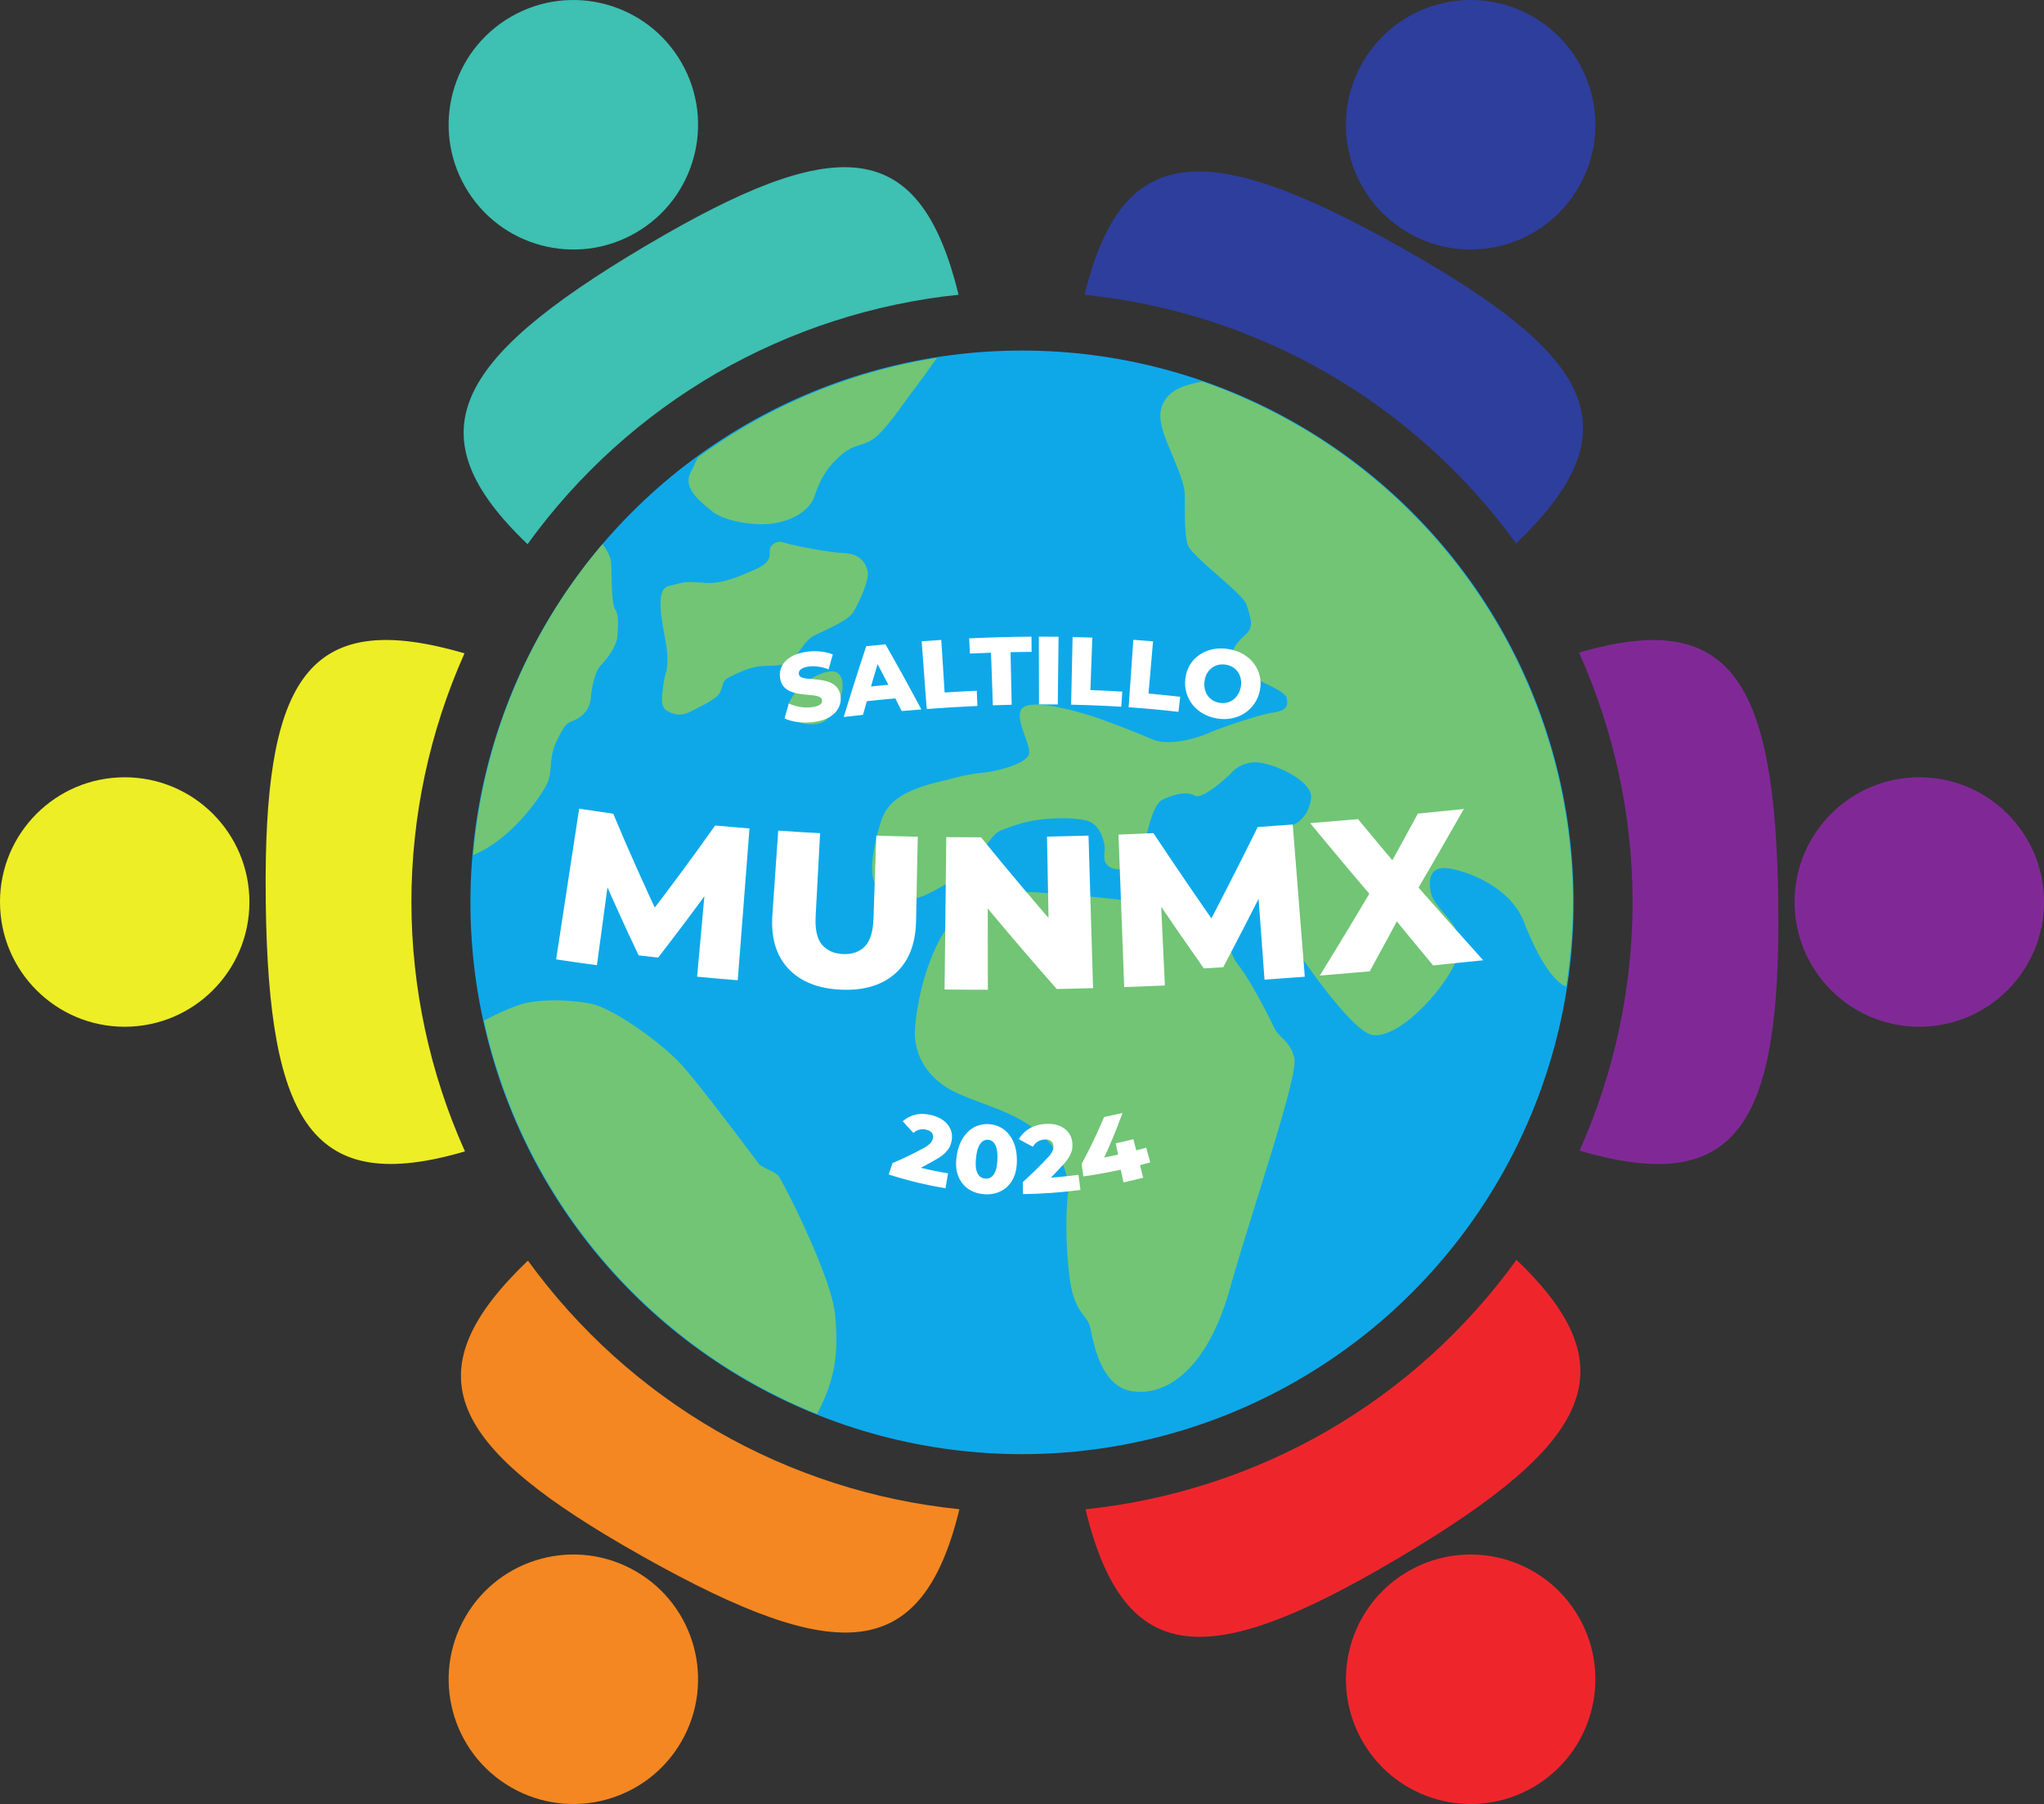 <?xml version="1.0" encoding="UTF-8" standalone="no"?>
<!-- Created with Inkscape (http://www.inkscape.org/) -->

<svg
   width="119.223mm"
   height="105.202mm"
   viewBox="0 0 119.223 105.202"
   version="1.1"
   id="svg1"
   xml:space="preserve"
   sodipodi:docname="Background MUNMX SAL.svg"
   inkscape:export-filename="Background MUNMX SAL With Text And Location.svg"
   inkscape:export-xdpi="96"
   inkscape:export-ydpi="96"
   xmlns:inkscape="http://www.inkscape.org/namespaces/inkscape"
   xmlns:sodipodi="http://sodipodi.sourceforge.net/DTD/sodipodi-0.dtd"
   xmlns="http://www.w3.org/2000/svg"
   xmlns:svg="http://www.w3.org/2000/svg"><rect x="0" y="0" width="119.223" height="105.202" fill="#333333" stroke="none"/><sodipodi:namedview
     id="namedview1"
     pagecolor="#505050"
     bordercolor="#eeeeee"
     borderopacity="1"
     inkscape:showpageshadow="0"
     inkscape:pageopacity="0"
     inkscape:pagecheckerboard="0"
     inkscape:deskcolor="#505050"
     inkscape:document-units="mm" /><defs
     id="defs1"><inkscape:path-effect
       effect="bend_path"
       id="path-effect4"
       is_visible="true"
       lpeversion="1"
       bendpath="m 75.712,161.01 c 4.458,1.492 9.307,1.443 14.511,0"
       prop_scale="1"
       scale_y_rel="false"
       vertical="false"
       hide_knot="false"
       bendpath-nodetypes="cc" /><inkscape:path-effect
       effect="bend_path"
       id="path-effect3"
       is_visible="true"
       lpeversion="1"
       bendpath="m 68.992,134.701 c 10.104,-1.406 19.561,-1.657 27.952,0"
       prop_scale="1"
       scale_y_rel="false"
       vertical="false"
       hide_knot="false"
       bendpath-nodetypes="cc" /><inkscape:path-effect
       effect="bend_path"
       id="path-effect1"
       is_visible="true"
       lpeversion="1"
       bendpath="m 56.552,146.083 c 15.12,2.301 32.991,2.103 52.959,0"
       prop_scale="1"
       scale_y_rel="false"
       vertical="false"
       hide_knot="false"
       bendpath-nodetypes="cc" /><inkscape:path-effect
       effect="copy_rotate"
       starting_point="98.247,147.029"
       origin="82.968,147.029"
       id="path-effect23"
       is_visible="true"
       lpeversion="1.2"
       lpesatellites="#path23 | #path24 | #path25 | #path26 | #path27"
       method="normal"
       num_copies="6"
       starting_angle="30"
       rotation_angle="60"
       gap="-0.01"
       copies_to_360="true"
       mirror_copies="false"
       split_items="true"
       link_styles="false" /></defs><g
     inkscape:groupmode="layer"
     id="layer2"
     inkscape:label="Capa 2"
     style="display:inline"
     transform="translate(-23.356,-94.427)"><g
       id="g2"
       inkscape:label="Base Logo"><g
         id="g8"
         inkscape:label="Globe"
         transform="matrix(1,0,0,1,-67.244,45.912)"
         style="display:inline"><ellipse
           style="display:inline;fill:#0ea8e9;fill-opacity:1;stroke-width:0.284"
           id="path1-6"
           cx="150.212"
           cy="101.137"
           rx="32.173"
           ry="32.179" /><path
           id="path1"
           style="display:inline;fill:#71c575;fill-opacity:1;stroke-width:0.284"
           d="m 145.254,69.384 a 32.173,32.179 0 0 0 -13.946,5.809 c -0.189,0.389 -0.262,0.548 -0.429,0.881 -0.463,0.926 0.562,1.67 1.224,2.232 0.661,0.562 2.249,0.86 3.373,0.761 1.124,-0.099 2.315,-0.678 2.629,-1.604 0.314,-0.926 0.661,-1.621 1.521,-2.381 0.86,-0.761 1.323,-0.48 2.051,-1.075 0.728,-0.595 1.852,-2.299 2.133,-2.646 0.267,-0.33 1.329,-1.817 1.444,-1.977 z m 15.452,1.378 c -0.004,9.4e-4 -0.008,0.003 -0.012,0.004 -0.81,0.182 -1.587,0.347 -2.067,0.976 -0.48,0.628 -0.397,1.29 -0.132,2.1 0.265,0.81 1.191,2.662 1.207,3.456 0.017,0.794 -0.033,2.265 0.165,2.96 0.198,0.695 3.225,2.844 3.44,3.522 0.215,0.678 0.463,1.273 -0.017,1.703 -0.48,0.43 -1.389,1.323 -0.397,2.051 0.992,0.728 2.665,1.198 2.765,1.712 0.099,0.514 -0.105,0.725 -0.836,0.83 -0.731,0.105 -2.954,0.848 -3.665,1.162 -0.711,0.314 -2.332,0.827 -3.373,0.38 -1.042,-0.446 -2.811,-1.141 -3.803,-1.439 -0.992,-0.298 -3.33,-0.922 -3.786,-0.326 -0.456,0.596 0.608,2.152 0.409,2.678 -0.199,0.526 -1.766,0.955 -2.758,1.054 -0.992,0.099 -2.036,0.419 -2.036,0.419 -2.596,0.561 -3.461,1.31 -3.812,2.385 -0.351,1.076 -0.818,3.04 -0.304,3.741 0.514,0.702 1.59,1.1 2.689,0.655 1.099,-0.444 2.549,-1.404 3.087,-2.035 0.538,-0.631 0.936,-1.59 1.544,-1.824 0.608,-0.234 1.45,-0.538 2.385,-0.631 0.935,-0.093 2.386,-0.117 2.9,0.21 0.514,0.327 0.795,1.17 0.725,1.707 -0.07,0.538 0.07,0.865 0.631,0.982 0.561,0.117 1.357,-0.374 1.614,-1.193 0.257,-0.819 0.514,-2.549 1.146,-2.853 0.631,-0.304 1.403,-0.514 1.871,-0.234 0.468,0.281 2.081,-1.263 2.081,-1.263 0,0 0.515,-0.701 1.497,-0.678 0.982,0.023 3.368,1.076 3.204,2.128 -0.164,1.052 -0.749,1.473 -1.497,1.707 -0.748,0.234 -2.315,1.006 -2.268,2.011 0.047,1.006 5.683,9.822 7.366,10.056 1.684,0.234 4.631,-3.157 5.028,-4.794 0.398,-1.637 -1.403,-2.409 -1.637,-3.532 -0.234,-1.123 0.234,-1.473 0.959,-1.403 0.725,0.07 3.585,0.869 4.478,3.151 0.893,2.282 1.687,3.307 2.282,3.671 0.051,0.031 0.118,0.048 0.175,0.075 a 32.173,32.179 0 0 0 0.394,-4.885 32.173,32.179 0 0 0 -21.64,-30.4 z m -24.687,9.352 c -0.1,0.009 -0.198,0.051 -0.328,0.144 -0.347,0.248 -0.066,0.612 -0.314,0.959 -0.248,0.347 -0.843,0.55 -1.315,0.761 -0.488,0.207 -1.483,0.597 -2.315,0.529 -1.373,-0.099 -1.133,-0.05 -2.141,0.182 -1.009,0.232 -0.116,2.993 -0.083,4.051 0.033,1.058 -0.099,0.761 -0.232,1.72 -0.132,0.959 -0.132,1.339 0.298,1.554 0.43,0.215 0.827,0.248 1.356,-0.033 0.529,-0.281 1.422,-0.678 1.637,-1.058 0.215,-0.38 0.099,-0.678 0.513,-0.893 0.413,-0.215 1.141,-0.562 1.703,-0.645 0.562,-0.083 1.306,0.017 1.786,-0.232 0.48,-0.248 0.893,-1.224 1.422,-1.521 0.529,-0.298 2.001,-0.876 2.332,-1.373 0.331,-0.496 0.976,-1.918 0.876,-2.398 -0.099,-0.48 -0.397,-1.042 -1.373,-1.091 -0.976,-0.05 -2.596,-0.38 -3.142,-0.513 -0.341,-0.083 -0.514,-0.159 -0.681,-0.144 z m -10.274,0.128 A 32.173,32.179 0 0 0 118.2,98.376 c 2.195,-0.888 3.854,-3.295 4.261,-4.062 0.43,-0.81 0.083,-1.554 0.645,-2.662 0.562,-1.108 0.546,-0.901 1.12,-1.199 0.575,-0.298 0.81,-0.823 0.835,-1.232 0.025,-0.409 0.203,-1.53 0.599,-1.927 0.397,-0.397 0.918,-1.141 0.951,-1.662 0.033,-0.521 0.102,-1.25 -0.113,-1.555 -0.296,-0.422 -0.184,-2.552 -0.281,-2.935 -0.09,-0.356 -0.325,-0.698 -0.473,-0.9 z m 13.393,7.425 c -0.628,-0.008 -1.993,0.628 -2.547,1.902 0,0 -0.116,0.513 0.273,0.86 0.389,0.347 1.257,0.43 1.736,0.19 0.48,-0.24 0.959,-1.124 1.091,-1.654 0.132,-0.529 0.074,-1.29 -0.554,-1.298 z m 10.742,12.858 c -2.218,-0.018 -2.569,0.264 -3.756,1.71 -1.356,1.654 -2.017,4.465 -2.15,6.218 -0.132,1.753 0.926,3.109 2.447,3.803 1.521,0.695 3.109,1.025 4.564,2.117 1.455,1.091 2.017,2.778 1.918,3.638 -0.099,0.86 -0.198,2.58 0.066,4.862 0.265,2.282 1.025,2.216 1.224,3.076 0.198,0.86 0.595,3.44 2.48,3.704 1.885,0.265 4.299,-1.158 5.655,-5.953 1.356,-4.796 4.002,-12.402 3.77,-13.461 -0.232,-1.058 -0.86,-1.124 -1.191,-1.819 -0.331,-0.695 -1.356,-2.712 -2.084,-3.638 -0.728,-0.926 -0.265,-1.687 -1.819,-2.712 -1.554,-1.025 -10.054,-1.521 -10.054,-1.521 -0.401,-0.012 -0.756,-0.021 -1.073,-0.024 z m -26.928,6.328 c -0.736,0 -1.443,0.07 -1.947,0.227 -0.848,0.264 -1.834,0.774 -2.179,0.955 a 32.173,32.179 0 0 0 19.433,22.939 c 1.105,-2.127 1.248,-3.585 1.051,-5.787 -0.198,-2.216 -3.076,-7.838 -3.307,-8.103 -0.232,-0.265 -0.965,-0.488 -1.123,-0.681 -0.158,-0.193 -3.143,-4.214 -4.4,-5.652 -1.257,-1.439 -4.167,-3.456 -5.407,-3.704 -0.62,-0.124 -1.385,-0.194 -2.121,-0.194 z" /></g><g
         id="g27"
         inkscape:label="Persons"><path
           id="path2"
           style="display:inline;fill:#3ec0b3;fill-opacity:1;stroke-width:0.262"
           inkscape:label="Person"
           inkscape:transform-center-x="0.41221766"
           inkscape:transform-center-y="11.274408"
           d="m 53.162,95.403 c -3.479,2.009 -4.672,6.458 -2.663,9.937 2.009,3.479 6.458,4.672 9.937,2.663 3.479,-2.009 4.671,-6.458 2.662,-9.937 -2.009,-3.479 -6.457,-4.672 -9.937,-2.663 z m 9.031,12.677 2.6e-4,4.5e-4 c -0.431,0.246 -0.871,0.503 -1.322,0.771 -11.085,6.596 -13.432,10.931 -6.744,17.31 2.935,-4.065 6.695,-7.465 11.034,-9.977 4.33,-2.496 9.136,-4.052 14.107,-4.569 -2.189,-8.964 -6.777,-9.423 -17.074,-3.535 z"
           inkscape:path-effect="#path-effect23"
           inkscape:original-d="m 82.968062,87.416886 a 7.2741938,7.2741936 0.9156961 0 0 -7.274491,7.274492 7.2741938,7.2741936 0.9156961 0 0 7.274491,7.274492 7.2741938,7.2741936 0.9156961 0 0 7.273975,-7.274492 7.2741938,7.2741936 0.9156961 0 0 -7.273975,-7.274492 z m 1.48208,15.494144 v 5.2e-4 c -0.496029,-0.002 -1.006116,5e-5 -1.530656,0.007 -12.897469,0.16992 -17.09813,2.75013 -14.495756,11.61841 a 35.623405,35.615749 0 0 1 14.544332,-3.12384 35.623405,35.615749 0 0 1 14.501441,3.09645 c 2.586247,-8.85716 -1.157369,-11.5492 -13.019361,-11.59826 z" /><path
           style="display:inline;fill:#edee25;fill-opacity:1;stroke-width:0.262"
           id="path23"
           d="m 53.162,95.403 c -3.479,2.009 -4.672,6.458 -2.663,9.937 2.009,3.479 6.458,4.672 9.937,2.663 3.479,-2.009 4.671,-6.458 2.662,-9.937 -2.009,-3.479 -6.457,-4.672 -9.937,-2.663 z m 9.031,12.677 2.6e-4,4.5e-4 c -0.431,0.246 -0.871,0.503 -1.322,0.771 -11.085,6.596 -13.432,10.931 -6.744,17.31 2.935,-4.065 6.695,-7.465 11.034,-9.977 4.33,-2.496 9.136,-4.052 14.107,-4.569 -2.189,-8.964 -6.777,-9.423 -17.074,-3.535 z"
           transform="rotate(-60,82.968,147.029)" /><path
           style="display:inline;fill:#f48721;fill-opacity:1;stroke-width:0.262"
           id="path24"
           d="m 53.162,95.403 c -3.479,2.009 -4.672,6.458 -2.663,9.937 2.009,3.479 6.458,4.672 9.937,2.663 3.479,-2.009 4.671,-6.458 2.662,-9.937 -2.009,-3.479 -6.457,-4.672 -9.937,-2.663 z m 9.031,12.677 2.6e-4,4.5e-4 c -0.431,0.246 -0.871,0.503 -1.322,0.771 -11.085,6.596 -13.432,10.931 -6.744,17.31 2.935,-4.065 6.695,-7.465 11.034,-9.977 4.33,-2.496 9.136,-4.052 14.107,-4.569 -2.189,-8.964 -6.777,-9.423 -17.074,-3.535 z"
           transform="rotate(-120,82.968,147.029)" /><path
           style="display:inline;fill:#ee262c;fill-opacity:1;stroke-width:0.262"
           id="path25"
           d="m 53.162,95.403 c -3.479,2.009 -4.672,6.458 -2.663,9.937 2.009,3.479 6.458,4.672 9.937,2.663 3.479,-2.009 4.671,-6.458 2.662,-9.937 -2.009,-3.479 -6.457,-4.672 -9.937,-2.663 z m 9.031,12.677 2.6e-4,4.5e-4 c -0.431,0.246 -0.871,0.503 -1.322,0.771 -11.085,6.596 -13.432,10.931 -6.744,17.31 2.935,-4.065 6.695,-7.465 11.034,-9.977 4.33,-2.496 9.136,-4.052 14.107,-4.569 -2.189,-8.964 -6.777,-9.423 -17.074,-3.535 z"
           transform="rotate(180,82.968,147.029)" /><path
           style="display:inline;fill:#802996;fill-opacity:1;stroke-width:0.262"
           id="path26"
           d="m 53.162,95.403 c -3.479,2.009 -4.672,6.458 -2.663,9.937 2.009,3.479 6.458,4.672 9.937,2.663 3.479,-2.009 4.671,-6.458 2.662,-9.937 -2.009,-3.479 -6.457,-4.672 -9.937,-2.663 z m 9.031,12.677 2.6e-4,4.5e-4 c -0.431,0.246 -0.871,0.503 -1.322,0.771 -11.085,6.596 -13.432,10.931 -6.744,17.31 2.935,-4.065 6.695,-7.465 11.034,-9.977 4.33,-2.496 9.136,-4.052 14.107,-4.569 -2.189,-8.964 -6.777,-9.423 -17.074,-3.535 z"
           transform="rotate(120,82.968,147.029)" /><path
           style="display:inline;fill:#2e3e9d;fill-opacity:1;stroke-width:0.262"
           id="path27"
           d="m 53.162,95.403 c -3.479,2.009 -4.672,6.458 -2.663,9.937 2.009,3.479 6.458,4.672 9.937,2.663 3.479,-2.009 4.671,-6.458 2.662,-9.937 -2.009,-3.479 -6.457,-4.672 -9.937,-2.663 z m 9.031,12.677 2.6e-4,4.5e-4 c -0.431,0.246 -0.871,0.503 -1.322,0.771 -11.085,6.596 -13.432,10.931 -6.744,17.31 2.935,-4.065 6.695,-7.465 11.034,-9.977 4.33,-2.496 9.136,-4.052 14.107,-4.569 -2.189,-8.964 -6.777,-9.423 -17.074,-3.535 z"
           transform="rotate(60,82.968,147.029)" /></g><path
         style="font-weight:800;font-size:12.7px;font-family:Montserrat;-inkscape-font-specification:'Montserrat Ultra-Bold';fill:#ffffff;stroke-width:0.265"
         d="m 55.794,150.374 1.344,-8.788 c 0.661,0.102 1.322,0.199 1.985,0.291 0.904,2.159 1.865,4.306 2.877,6.443 -0.366,-0.041 -0.732,-0.083 -1.098,-0.126 1.437,-1.857 2.825,-3.733 4.167,-5.627 0.667,0.063 1.335,0.121 2.003,0.175 -0.229,2.95 -0.457,5.899 -0.684,8.849 -0.79,-0.063 -1.581,-0.132 -2.371,-0.208 0.161,-1.781 0.322,-3.561 0.484,-5.342 0.13,0.012 0.26,0.025 0.39,0.037 -1.023,1.408 -2.071,2.805 -3.147,4.192 -0.38,-0.042 -0.759,-0.086 -1.139,-0.131 -0.759,-1.597 -1.488,-3.201 -2.187,-4.81 0.158,0.022 0.317,0.044 0.476,0.065 l -0.721,5.32 c -0.793,-0.107 -1.587,-0.22 -2.38,-0.34 z m 16.619,1.768 c -1.348,-0.06 -2.383,-0.48 -3.089,-1.244 -0.708,-0.765 -1.007,-1.807 -0.916,-3.123 l 0.34,-4.908 c 0.813,0.056 1.628,0.106 2.443,0.149 l -0.26,4.838 c -0.041,0.76 0.079,1.312 0.362,1.657 0.291,0.345 0.705,0.531 1.238,0.554 0.533,0.023 0.956,-0.125 1.268,-0.444 0.312,-0.319 0.48,-0.859 0.506,-1.62 l 0.165,-4.844 c 0.805,0.027 1.611,0.048 2.418,0.064 l -0.1,4.923 c -0.027,1.32 -0.418,2.332 -1.189,3.031 -0.77,0.698 -1.836,1.026 -3.184,0.966 z m 6.038,-0.01 0.099,-8.886 c 0.675,0.007 1.351,0.01 2.027,0.01 1.6,1.972 3.251,3.926 4.946,5.862 -0.329,0.008 -0.658,0.014 -0.987,0.02 l -0.11,-5.921 c 0.806,-0.016 1.613,-0.036 2.421,-0.06 l 0.265,8.895 c -0.706,0.021 -1.411,0.038 -2.117,0.052 -1.712,-1.941 -3.381,-3.9 -5,-5.877 0.324,0.001 0.648,0.001 0.973,6.7e-4 l 0.009,5.918 c -0.841,6.7e-4 -1.683,-0.004 -2.525,-0.014 z m 10.478,-0.14 -0.334,-8.894 c 0.679,-0.026 1.358,-0.055 2.038,-0.086 1.302,1.96 2.634,3.909 3.994,5.85 -0.367,0.022 -0.734,0.043 -1.101,0.064 1.09,-2.083 2.153,-4.173 3.191,-6.268 0.681,-0.047 1.361,-0.097 2.042,-0.149 0.234,2.959 0.469,5.919 0.703,8.878 -0.782,0.06 -1.566,0.117 -2.349,0.171 -0.131,-1.789 -0.263,-3.578 -0.394,-5.367 0.131,-0.009 0.262,-0.018 0.393,-0.027 -0.787,1.56 -1.588,3.117 -2.405,4.67 -0.378,0.023 -0.757,0.045 -1.135,0.066 -1.017,-1.447 -2.02,-2.899 -3.005,-4.356 0.161,-0.007 0.321,-0.015 0.482,-0.022 l 0.253,5.374 c -0.791,0.037 -1.582,0.07 -2.373,0.099 z m 11.41,-0.675 c 1.173,-1.901 2.321,-3.808 3.45,-5.719 0.05,0.596 0.1,1.191 0.15,1.787 -1.406,-1.643 -2.796,-3.295 -4.164,-4.956 0.932,-0.074 1.864,-0.152 2.795,-0.234 0.887,1.076 1.781,2.147 2.683,3.216 -0.4,0.042 -0.801,0.084 -1.201,0.125 0.675,-1.219 1.343,-2.44 2.004,-3.662 0.894,-0.087 1.789,-0.176 2.683,-0.269 -1.049,1.845 -2.112,3.688 -3.194,5.528 l -0.169,-1.772 c 1.481,1.698 2.98,3.386 4.492,5.065 -0.972,0.103 -1.945,0.204 -2.92,0.3 -0.934,-1.121 -1.862,-2.246 -2.782,-3.375 0.386,-0.035 0.772,-0.071 1.157,-0.108 -0.683,1.278 -1.374,2.555 -2.074,3.83 -0.969,0.086 -1.939,0.167 -2.91,0.245 z"
         id="text1"
         aria-label="MUNMX"
         inkscape:path-effect="#path-effect1"
         inkscape:original-d="m 56.551937,150.43924 v -8.89 h 2.0701 l 3.683,6.0452 h -1.0922 l 3.5814,-6.0452 h 2.0701 l 0.0254,8.89 h -2.3114 l -0.0254,-5.3721 h 0.3937 l -2.6797,4.4958 h -1.1176 l -2.7559,-4.4958 h 0.4826 v 5.3721 z m 16.217906,0.1778 q -1.9685,0 -3.0734,-1.0795 -1.1049,-1.0795 -1.1049,-3.0607 v -4.9276 h 2.5146 v 4.8514 q 0,1.143 0.4445,1.6383 0.4572,0.4953 1.2446,0.4953 0.7874,0 1.2319,-0.4953 0.4445,-0.4953 0.4445,-1.6383 v -4.8514 h 2.4765 v 4.9276 q 0,1.9812 -1.1049,3.0607 -1.1049,1.0795 -3.0734,1.0795 z m 5.88009,-0.1778 v -8.89 h 2.0701 l 4.9022,5.9182 h -0.9779 v -5.9182 h 2.4638 v 8.89 h -2.0701 l -4.9022,-5.9182 h 0.9779 v 5.9182 z m 10.236198,0 v -8.89 h 2.0701 l 3.683,6.0452 h -1.0922 l 3.5814,-6.0452 h 2.0701 l 0.0254,8.89 h -2.3114 l -0.0254,-5.3721 h 0.3937 l -2.6797,4.4958 h -1.1176 l -2.7559,-4.4958 h 0.4826 v 5.3721 z m 11.201399,0 3.8862,-5.3975 -0.0127,1.7907 -3.7338,-5.2832 h 2.8321 l 2.3876,3.4417 -1.2065,0.0127 2.3495,-3.4544 h 2.7178 l -3.7338,5.1816 v -1.778 l 3.937,5.4864 h -2.8956 l -2.4257,-3.6195 h 1.1557 l -2.3876,3.6195 z" /></g><path
       d="m 75.195,162.919 0.219,-0.665 c 0.651,-0.273 1.272,-0.575 1.863,-0.902 0.126,-0.069 0.221,-0.135 0.285,-0.197 0.068,-0.061 0.116,-0.119 0.144,-0.174 0.032,-0.058 0.054,-0.113 0.066,-0.164 0.028,-0.124 0.009,-0.23 -0.055,-0.319 -0.061,-0.088 -0.169,-0.15 -0.326,-0.19 -0.132,-0.034 -0.263,-0.036 -0.395,-0.007 -0.132,0.029 -0.252,0.094 -0.362,0.195 -0.215,-0.224 -0.422,-0.452 -0.621,-0.684 0.212,-0.19 0.462,-0.315 0.75,-0.383 0.289,-0.068 0.598,-0.056 0.939,0.031 0.269,0.068 0.495,0.169 0.681,0.307 0.186,0.138 0.323,0.305 0.409,0.504 0.09,0.199 0.117,0.418 0.075,0.658 -0.022,0.125 -0.059,0.248 -0.114,0.368 -0.054,0.116 -0.142,0.236 -0.264,0.358 -0.118,0.119 -0.288,0.246 -0.512,0.375 -0.467,0.271 -0.952,0.528 -1.456,0.767 -0.031,-0.144 -0.062,-0.288 -0.091,-0.432 0.734,0.201 1.475,0.363 2.222,0.487 l -0.145,0.87 c -1.115,-0.186 -2.222,-0.451 -3.313,-0.802 z m 5.569,1.151 c -0.372,-0.028 -0.696,-0.14 -0.964,-0.333 -0.264,-0.192 -0.454,-0.452 -0.57,-0.775 -0.116,-0.323 -0.137,-0.699 -0.072,-1.129 0.065,-0.429 0.195,-0.783 0.379,-1.063 0.185,-0.28 0.406,-0.486 0.664,-0.619 0.261,-0.133 0.543,-0.188 0.855,-0.166 0.308,0.021 0.578,0.114 0.816,0.283 0.241,0.169 0.434,0.404 0.577,0.709 0.143,0.305 0.22,0.676 0.221,1.111 7.75e-4,0.437 -0.075,0.806 -0.237,1.11 -0.162,0.303 -0.389,0.532 -0.681,0.684 -0.288,0.151 -0.62,0.215 -0.988,0.188 z m 0.065,-0.909 c 0.127,0.009 0.242,-0.021 0.341,-0.09 0.104,-0.069 0.187,-0.185 0.25,-0.347 0.063,-0.166 0.1,-0.386 0.112,-0.66 0.012,-0.277 -0.004,-0.5 -0.048,-0.667 -0.044,-0.167 -0.109,-0.291 -0.196,-0.371 -0.083,-0.08 -0.182,-0.123 -0.297,-0.132 -0.116,-0.008 -0.221,0.021 -0.318,0.088 -0.093,0.067 -0.175,0.18 -0.246,0.339 -0.067,0.159 -0.115,0.377 -0.143,0.653 -0.027,0.272 -0.022,0.495 0.016,0.668 0.043,0.17 0.109,0.296 0.197,0.379 0.093,0.083 0.203,0.13 0.331,0.139 z m 2.197,0.899 -0.01,-0.7 c 0.519,-0.468 1.01,-0.951 1.474,-1.448 0.099,-0.105 0.17,-0.198 0.213,-0.277 0.047,-0.08 0.074,-0.15 0.084,-0.211 0.013,-0.066 0.017,-0.125 0.013,-0.177 -0.011,-0.128 -0.062,-0.224 -0.152,-0.288 -0.087,-0.065 -0.211,-0.091 -0.376,-0.079 -0.139,0.01 -0.266,0.049 -0.384,0.12 -0.118,0.07 -0.213,0.171 -0.285,0.302 -0.279,-0.143 -0.552,-0.291 -0.82,-0.443 0.14,-0.249 0.339,-0.452 0.597,-0.611 0.258,-0.16 0.564,-0.25 0.927,-0.277 0.285,-0.021 0.539,0.004 0.765,0.08 0.226,0.075 0.411,0.194 0.556,0.359 0.148,0.164 0.239,0.368 0.271,0.611 0.016,0.127 0.016,0.257 -0.001,0.388 -0.018,0.128 -0.067,0.269 -0.149,0.423 -0.078,0.15 -0.204,0.323 -0.379,0.515 -0.365,0.402 -0.746,0.796 -1.144,1.181 -0.074,-0.128 -0.148,-0.256 -0.22,-0.384 0.754,-0.038 1.506,-0.107 2.254,-0.206 l 0.117,0.882 c -1.108,0.146 -2.227,0.229 -3.349,0.242 z m 3.521,-1.031 -0.103,-0.723 c 0.49,-0.903 0.926,-1.818 1.312,-2.739 0.36,-0.073 0.719,-0.153 1.076,-0.239 -0.335,0.928 -0.718,1.856 -1.152,2.776 -0.19,-0.019 -0.379,-0.039 -0.567,-0.061 1.046,-0.174 2.083,-0.404 3.101,-0.684 l 0.234,0.855 c -1.275,0.353 -2.58,0.63 -3.9,0.816 z m 2.341,0.35 -0.16,-0.742 c -0.051,-0.292 -0.102,-0.584 -0.154,-0.876 l -0.143,-0.658 c 0.346,-0.075 0.691,-0.156 1.034,-0.243 l 0.57,2.247 c -0.38,0.098 -0.763,0.189 -1.147,0.273 z"
       id="text2"
       style="font-weight:800;font-size:5.644px;font-family:Montserrat;-inkscape-font-specification:'Montserrat Ultra-Bold';display:inline;fill:#ffffff;stroke-width:0.265"
       aria-label="2024"
       inkscape:path-effect="#path-effect4"
       inkscape:original-d="m 75.915694,162.98529 v -0.69991 l 1.478843,-1.38289 q 0.158045,-0.14675 0.231422,-0.25964 0.07902,-0.11289 0.1016,-0.2032 0.02822,-0.096 0.02822,-0.17498 0,-0.19191 -0.129822,-0.29915 -0.124177,-0.10725 -0.378177,-0.10725 -0.214489,0 -0.400755,0.096 -0.186267,0.096 -0.3048,0.28786 l -0.829733,-0.46284 q 0.220133,-0.37253 0.637822,-0.59831 0.417688,-0.22578 0.999066,-0.22578 0.457199,0 0.80151,0.14676 0.344311,0.14675 0.536222,0.41768 0.197556,0.27094 0.197556,0.63783 0,0.19191 -0.0508,0.38382 -0.0508,0.18626 -0.197556,0.40075 -0.141111,0.20885 -0.423333,0.46849 l -1.174043,1.08373 -0.186267,-0.39511 h 2.139243 v 0.88618 z m 5.147735,0.079 q -0.508,0 -0.903111,-0.24271 -0.389466,-0.24271 -0.615244,-0.69991 -0.225777,-0.4572 -0.225777,-1.11195 0,-0.65476 0.225777,-1.11196 0.225778,-0.4572 0.615244,-0.69991 0.395111,-0.24271 0.903111,-0.24271 0.502355,0 0.891821,0.24271 0.395111,0.24271 0.620889,0.69991 0.225777,0.4572 0.225777,1.11196 0,0.65475 -0.225777,1.11195 -0.225778,0.4572 -0.620889,0.69991 -0.389466,0.24271 -0.891821,0.24271 z m 0,-0.9144 q 0.180622,0 0.316088,-0.11289 0.141111,-0.11288 0.220133,-0.36124 0.07902,-0.254 0.07902,-0.66604 0,-0.41769 -0.07902,-0.66605 -0.07902,-0.24835 -0.220133,-0.36124 -0.135466,-0.11289 -0.316088,-0.11289 -0.180622,0 -0.321733,0.11289 -0.135467,0.11289 -0.220134,0.36124 -0.07902,0.24836 -0.07902,0.66605 0,0.41204 0.07902,0.66604 0.08467,0.24836 0.220134,0.36124 0.141111,0.11289 0.321733,0.11289 z m 2.060799,0.83538 v -0.69991 l 1.478843,-1.38289 q 0.158044,-0.14675 0.231422,-0.25964 0.07902,-0.11289 0.1016,-0.2032 0.02822,-0.096 0.02822,-0.17498 0,-0.19191 -0.129822,-0.29915 -0.124178,-0.10725 -0.378177,-0.10725 -0.214489,0 -0.400756,0.096 -0.186266,0.096 -0.304799,0.28786 l -0.829733,-0.46284 q 0.220133,-0.37253 0.637822,-0.59831 0.417688,-0.22578 0.999066,-0.22578 0.457199,0 0.80151,0.14676 0.344311,0.14675 0.536222,0.41768 0.197555,0.27094 0.197555,0.63783 0,0.19191 -0.0508,0.38382 -0.0508,0.18626 -0.197555,0.40075 -0.141111,0.20885 -0.423333,0.46849 l -1.174044,1.08373 -0.186266,-0.39511 h 2.139243 v 0.88618 z m 3.334313,-0.75635 v -0.72814 l 1.772354,-2.46662 h 1.15711 l -1.721554,2.46662 -0.530577,-0.15804 h 3.087508 v 0.88618 z m 2.088443,0.75635 v -0.75635 l 0.03387,-0.88618 v -0.67169 h 1.055511 v 2.31422 z" /><path
       d="m 70.815,136.532 c -0.318,0.041 -0.631,0.042 -0.938,0.003 -0.304,-0.043 -0.557,-0.115 -0.76,-0.216 0.082,-0.289 0.166,-0.577 0.249,-0.866 0.191,0.088 0.404,0.154 0.642,0.198 0.24,0.04 0.474,0.046 0.701,0.017 0.153,-0.02 0.274,-0.048 0.364,-0.086 0.089,-0.042 0.152,-0.087 0.187,-0.137 0.039,-0.054 0.054,-0.113 0.046,-0.177 -0.011,-0.09 -0.061,-0.156 -0.15,-0.198 -0.089,-0.042 -0.201,-0.072 -0.336,-0.089 -0.135,-0.017 -0.286,-0.032 -0.451,-0.044 -0.162,-0.013 -0.326,-0.035 -0.494,-0.066 -0.164,-0.031 -0.317,-0.079 -0.46,-0.143 -0.143,-0.068 -0.265,-0.163 -0.366,-0.286 -0.102,-0.126 -0.167,-0.294 -0.196,-0.503 -0.033,-0.235 0.002,-0.456 0.104,-0.664 0.106,-0.209 0.282,-0.389 0.528,-0.54 0.246,-0.151 0.565,-0.253 0.957,-0.304 0.263,-0.034 0.524,-0.037 0.782,-0.008 0.262,0.025 0.499,0.081 0.71,0.17 -0.084,0.289 -0.167,0.578 -0.249,0.867 -0.201,-0.078 -0.398,-0.13 -0.59,-0.155 -0.192,-0.029 -0.375,-0.033 -0.549,-0.01 -0.155,0.02 -0.278,0.053 -0.368,0.099 -0.091,0.042 -0.153,0.092 -0.188,0.15 -0.035,0.058 -0.047,0.12 -0.039,0.187 0.011,0.086 0.06,0.15 0.146,0.192 0.089,0.038 0.202,0.065 0.338,0.081 0.14,0.012 0.29,0.025 0.453,0.039 0.166,0.013 0.332,0.036 0.496,0.069 0.168,0.029 0.323,0.078 0.465,0.149 0.142,0.067 0.26,0.165 0.355,0.294 0.098,0.125 0.16,0.291 0.184,0.497 0.027,0.228 -0.014,0.448 -0.121,0.658 -0.104,0.206 -0.277,0.382 -0.519,0.529 -0.238,0.147 -0.549,0.244 -0.934,0.293 -2e-6,-2e-5 -4e-6,-5e-5 -5e-6,-7e-5 z m 1.753,-0.293 c 0.421,-1.377 0.858,-2.754 1.315,-4.128 0.373,-0.038 0.747,-0.075 1.121,-0.11 0.718,1.259 1.417,2.525 2.094,3.797 -0.382,0.03 -0.764,0.062 -1.146,0.095 -0.549,-1.094 -1.112,-2.183 -1.687,-3.269 0.149,-0.015 0.298,-0.029 0.447,-0.044 -0.353,1.177 -0.692,2.355 -1.02,3.534 -0.375,0.04 -0.749,0.082 -1.124,0.125 z m 0.857,-0.87 c 0.065,-0.284 0.131,-0.568 0.198,-0.852 0.642,-0.069 1.285,-0.132 1.929,-0.19 0.121,0.266 0.241,0.531 0.36,0.797 -0.829,0.073 -1.659,0.155 -2.487,0.245 z m 3.985,0.405 -0.295,-3.95 c 0.381,-0.028 0.762,-0.055 1.144,-0.079 l 0.196,3.066 c 0.625,-0.04 1.249,-0.074 1.874,-0.103 l 0.039,0.887 c -0.985,0.045 -1.971,0.105 -2.958,0.179 z m 3.857,-0.216 -0.106,-3.067 c -0.412,0.014 -0.823,0.031 -1.234,0.05 l -0.042,-0.887 c 1.21,-0.057 2.423,-0.091 3.636,-0.099 l 0.007,0.886 c -0.41,0.003 -0.82,0.009 -1.229,0.018 l 0.067,3.066 c -0.366,0.008 -0.732,0.019 -1.098,0.032 z m 2.693,-0.053 -0.01,-3.951 c 0.383,-5.9e-4 0.767,0.001 1.15,0.006 l -0.045,3.948 c -0.365,-0.004 -0.729,-0.005 -1.095,-0.004 z m 1.873,0.016 0.086,-3.946 c 0.383,0.009 0.767,0.02 1.15,0.035 l -0.112,3.058 c 0.621,0.022 1.24,0.053 1.859,0.092 l -0.056,0.882 c -0.973,-0.061 -1.949,-0.101 -2.927,-0.121 z m 3.355,0.149 0.274,-3.932 c 0.383,0.027 0.766,0.057 1.149,0.09 l -0.263,3.046 c 0.617,0.053 1.233,0.115 1.847,0.187 l -0.102,0.878 c -0.965,-0.112 -1.934,-0.201 -2.905,-0.268 z m 5.171,0.657 c -0.302,-0.048 -0.574,-0.139 -0.816,-0.276 -0.243,-0.137 -0.449,-0.308 -0.618,-0.516 -0.166,-0.211 -0.288,-0.445 -0.365,-0.704 -0.077,-0.259 -0.099,-0.536 -0.064,-0.83 0.035,-0.294 0.122,-0.558 0.261,-0.791 0.14,-0.233 0.321,-0.428 0.544,-0.584 0.227,-0.16 0.485,-0.272 0.772,-0.334 0.288,-0.062 0.595,-0.068 0.919,-0.018 0.328,0.051 0.619,0.15 0.871,0.296 0.256,0.146 0.466,0.331 0.63,0.552 0.165,0.217 0.278,0.459 0.34,0.724 0.066,0.266 0.069,0.544 0.012,0.836 -0.057,0.292 -0.165,0.55 -0.323,0.777 -0.153,0.223 -0.34,0.408 -0.562,0.554 -0.221,0.146 -0.468,0.247 -0.741,0.303 -0.269,0.056 -0.555,0.06 -0.861,0.012 z m 0.142,-0.913 c 0.146,0.023 0.286,0.019 0.418,-0.013 0.136,-0.031 0.259,-0.087 0.367,-0.167 0.112,-0.084 0.206,-0.19 0.282,-0.318 0.079,-0.127 0.134,-0.274 0.163,-0.441 0.03,-0.17 0.028,-0.327 -0.005,-0.47 -0.029,-0.146 -0.084,-0.276 -0.166,-0.389 -0.077,-0.116 -0.178,-0.211 -0.303,-0.284 -0.12,-0.073 -0.257,-0.121 -0.409,-0.145 -0.152,-0.024 -0.299,-0.019 -0.439,0.013 -0.137,0.033 -0.262,0.093 -0.375,0.179 -0.108,0.083 -0.2,0.19 -0.276,0.319 -0.071,0.127 -0.118,0.275 -0.142,0.447 -0.023,0.167 -0.018,0.323 0.015,0.468 0.036,0.145 0.094,0.275 0.171,0.388 0.082,0.11 0.181,0.201 0.298,0.271 0.121,0.071 0.254,0.118 0.4,0.141 z"
       id="text3"
       style="font-weight:800;font-size:5.644px;font-family:Montserrat;-inkscape-font-specification:'Montserrat Ultra-Bold';display:inline;fill:#ffffff;stroke-width:0.265"
       aria-label="SALTILLO"
       inkscape:path-effect="#path-effect3"
       inkscape:original-d="m 70.657216,136.75546 q -0.485421,0 -0.936977,-0.11853 -0.44591,-0.12418 -0.728132,-0.31609 l 0.366888,-0.82409 q 0.265289,0.16933 0.6096,0.28222 0.349955,0.10725 0.694266,0.10725 0.231422,0 0.372533,-0.0395 0.141111,-0.0452 0.2032,-0.11288 0.06773,-0.0734 0.06773,-0.16934 0,-0.13546 -0.124178,-0.21449 -0.124177,-0.079 -0.321733,-0.12982 -0.197555,-0.0508 -0.440266,-0.1016 -0.237067,-0.0508 -0.479778,-0.12982 -0.237066,-0.079 -0.434621,-0.2032 -0.197556,-0.12982 -0.321733,-0.33302 -0.124178,-0.20885 -0.124178,-0.52493 0,-0.3556 0.191911,-0.64347 0.197555,-0.28787 0.587022,-0.46285 0.389466,-0.17497 0.970843,-0.17497 0.389467,0 0.762,0.0903 0.378177,0.0847 0.671688,0.254 l -0.344311,0.82973 q -0.282222,-0.1524 -0.558799,-0.22578 -0.276578,-0.079 -0.536222,-0.079 -0.231422,0 -0.372533,0.0508 -0.141111,0.0452 -0.2032,0.12418 -0.06209,0.079 -0.06209,0.18062 0,0.12982 0.118533,0.20884 0.124178,0.0734 0.321733,0.12418 0.2032,0.0452 0.440267,0.096 0.242711,0.0508 0.479777,0.12982 0.242711,0.0734 0.440267,0.2032 0.197555,0.12418 0.316088,0.33302 0.124178,0.2032 0.124178,0.51365 0,0.34431 -0.197556,0.63782 -0.191911,0.28786 -0.581377,0.46284 -0.383822,0.17498 -0.970844,0.17498 z m 1.789284,-0.079 1.744132,-3.95111 h 1.100666 l 1.749777,3.95111 H 75.87832 l -1.365955,-3.4036 h 0.440267 l -1.365955,3.4036 z m 0.953911,-0.76765 0.287866,-0.82408 h 1.930399 l 0.287866,0.82408 z m 3.956748,0.76765 v -3.95111 h 1.117599 v 3.06493 h 1.885244 v 0.88618 z m 3.917242,0 v -3.06493 h -1.213554 v -0.88618 h 3.539064 v 0.88618 h -1.20791 v 3.06493 z m 2.7432,0 v -3.95111 H 85.1352 v 3.95111 z m 1.913469,0 v -3.95111 h 1.117599 v 3.06493 h 1.885243 v 0.88618 z m 3.443111,0 v -3.95111 h 1.1176 v 3.06493 h 1.885243 v 0.88618 z m 5.3739,0.079 q -0.474133,0 -0.874888,-0.1524 -0.400755,-0.1524 -0.69991,-0.42898 -0.293511,-0.28222 -0.4572,-0.65475 -0.163689,-0.37254 -0.163689,-0.81845 0,-0.44591 0.163689,-0.81844 0.163689,-0.37253 0.4572,-0.64911 0.299155,-0.28222 0.69991,-0.43462 0.400755,-0.1524 0.874888,-0.1524 0.479778,0 0.874889,0.1524 0.400755,0.1524 0.694266,0.43462 0.293511,0.27658 0.457199,0.64911 0.169334,0.37253 0.169334,0.81844 0,0.44591 -0.169334,0.82409 -0.163688,0.37253 -0.457199,0.64911 -0.293511,0.27658 -0.694266,0.42898 -0.395111,0.1524 -0.874889,0.1524 z m 0,-0.92569 q 0.225778,0 0.417689,-0.079 0.197555,-0.079 0.338666,-0.22578 0.146756,-0.1524 0.225778,-0.36124 0.08467,-0.20885 0.08467,-0.46285 0,-0.25964 -0.08467,-0.46284 -0.07902,-0.20885 -0.225778,-0.3556 -0.141111,-0.1524 -0.338666,-0.23142 -0.191911,-0.079 -0.417689,-0.079 -0.225777,0 -0.423333,0.079 -0.191911,0.079 -0.338666,0.23142 -0.141111,0.14675 -0.225778,0.3556 -0.07902,0.2032 -0.07902,0.46284 0,0.254 0.07902,0.46285 0.08467,0.20884 0.225778,0.36124 0.146755,0.14676 0.338666,0.22578 0.197556,0.079 0.423333,0.079 z" /></g></svg>

